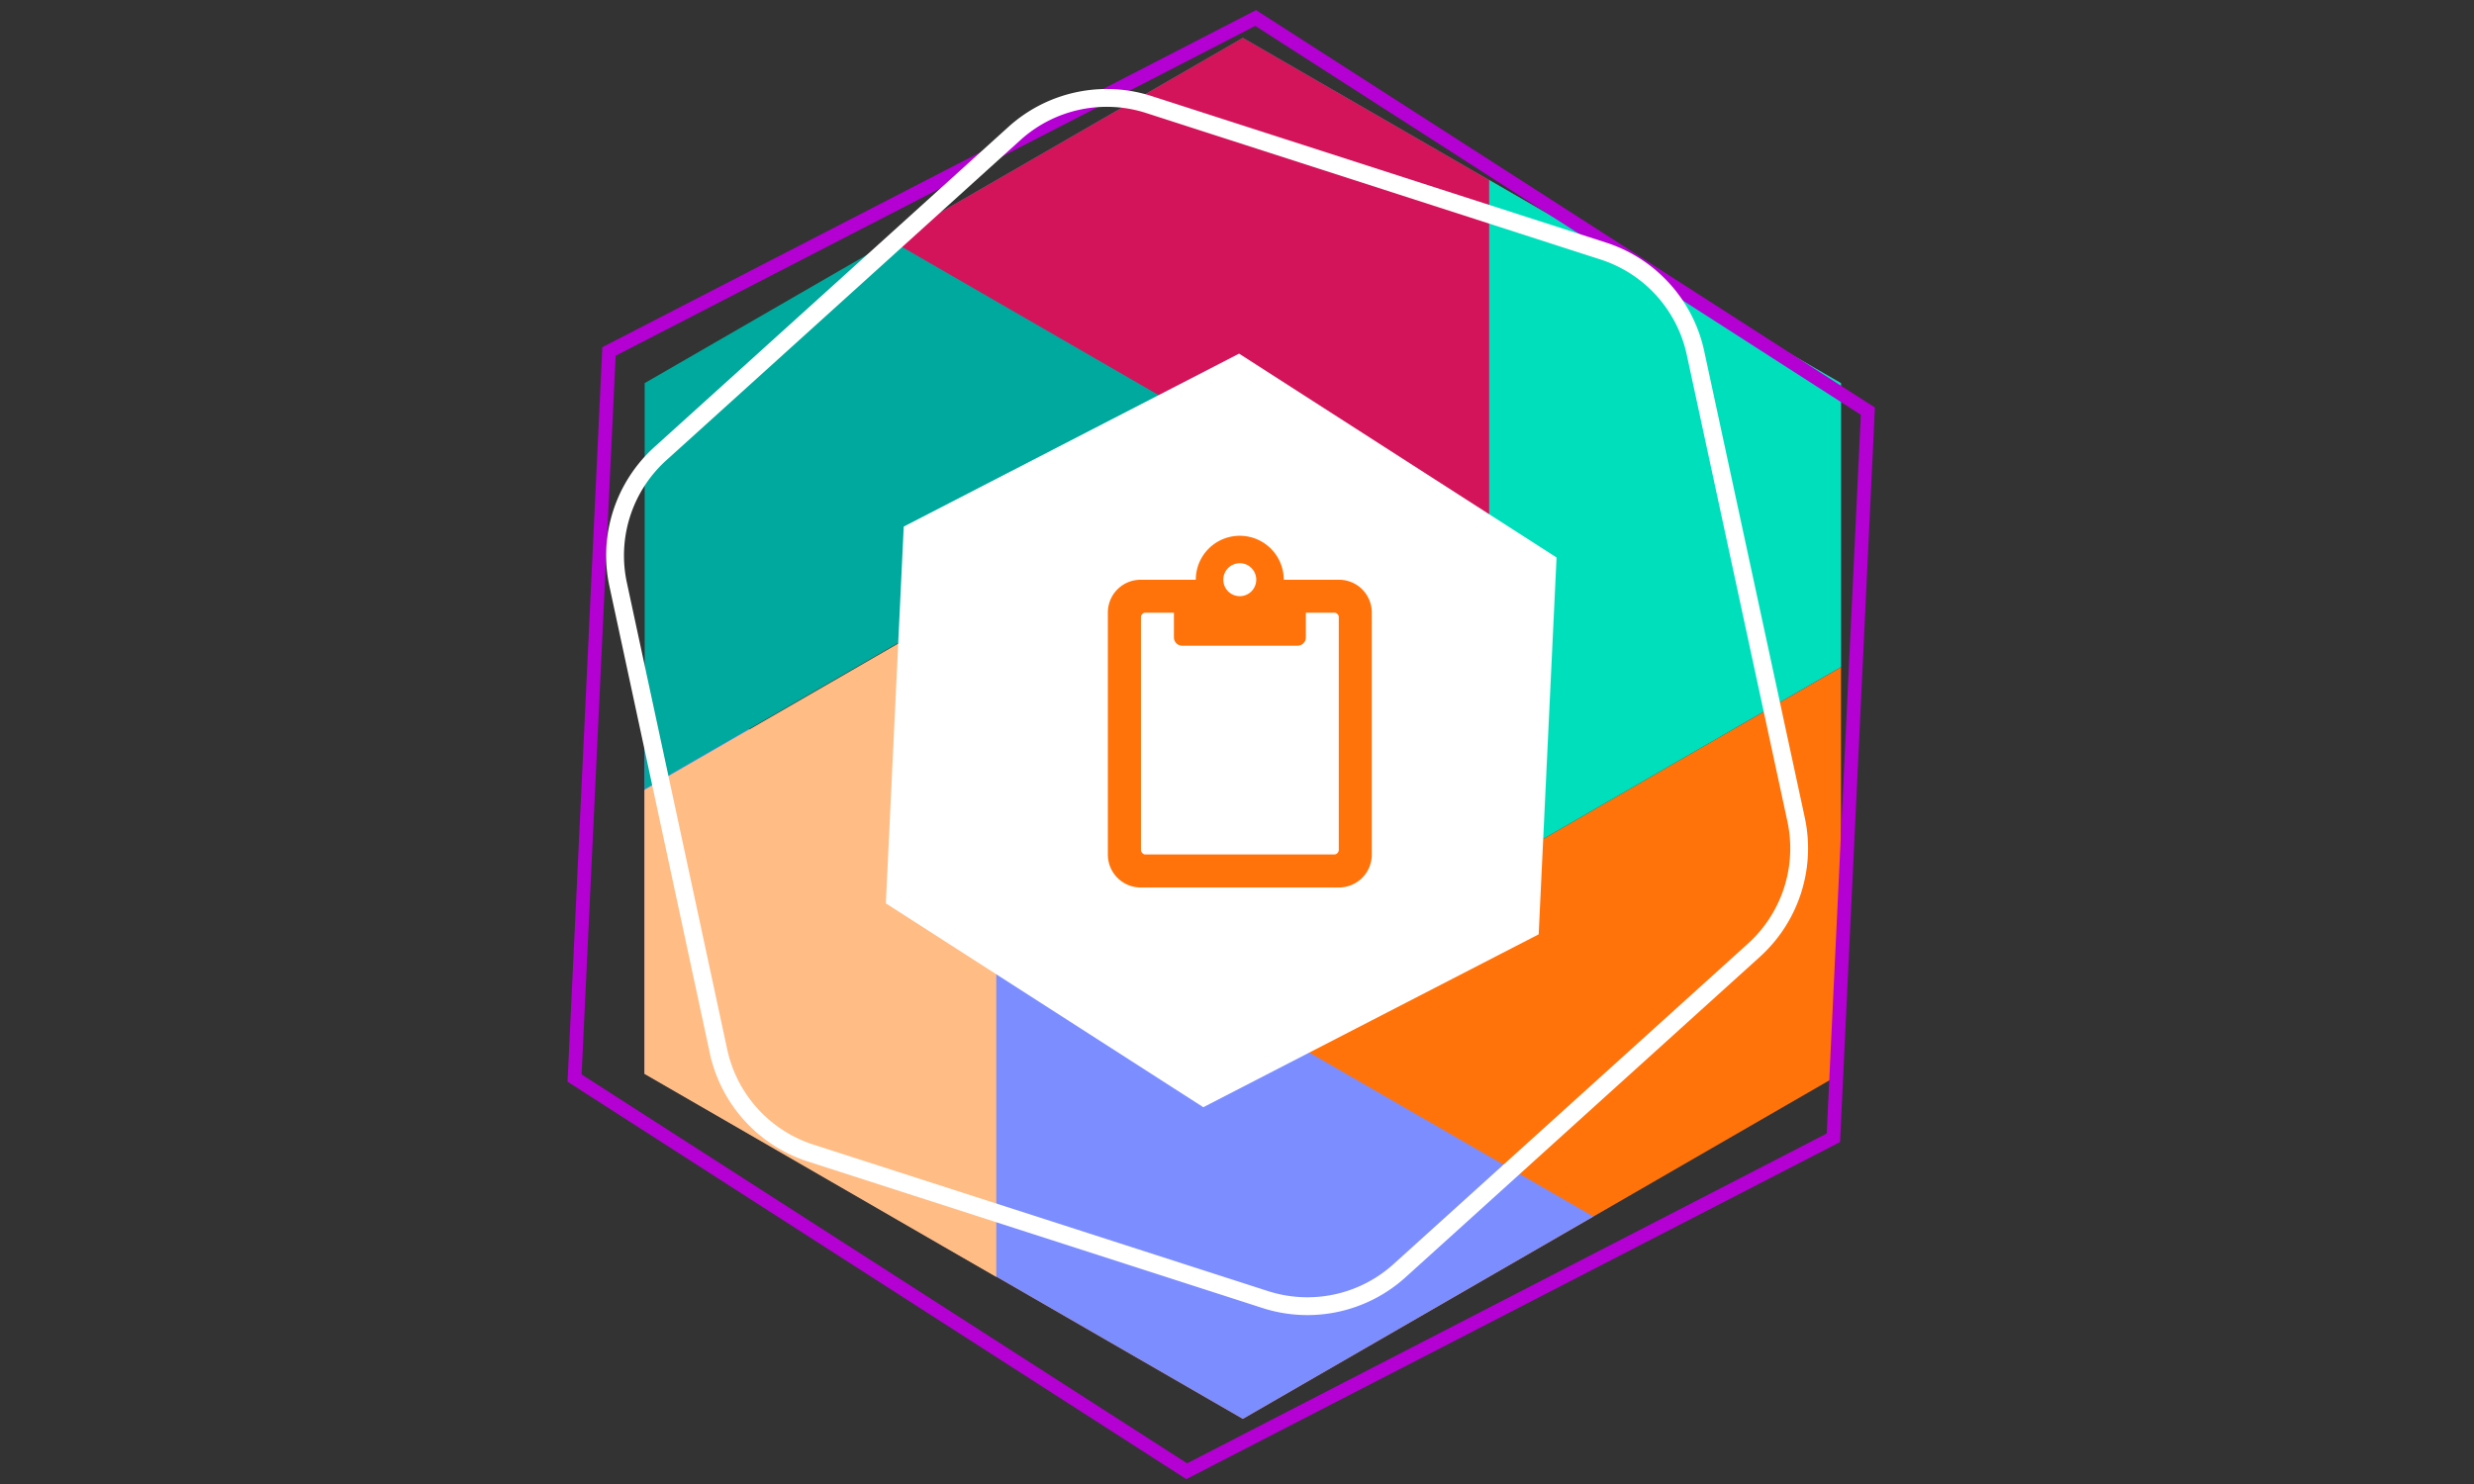 <svg xmlns="http://www.w3.org/2000/svg" viewBox="0 0 500 300"><rect x="0" y="0" width="500" height="300" fill="#333333" stroke="none"/><defs><style>.cls-1,.cls-10{fill:#ff730a;}.cls-1,.cls-2,.cls-3,.cls-4,.cls-5,.cls-6,.cls-7,.cls-8,.cls-9{fill-rule:evenodd;}.cls-2{fill:#7c8eff;}.cls-3{fill:#00a99d;}.cls-4{fill:#d4145a;}.cls-5{fill:#00dfbc;}.cls-6{fill:#ffbc84;}.cls-7,.cls-9{fill:none;stroke-miterlimit:10;}.cls-7{stroke:#b400d3;stroke-width:2.77px;}.cls-8{fill:#fff;}.cls-9{stroke:#fff;stroke-width:3.6px;}</style></defs><title>1</title><g id="OBJECTS"><polygon class="cls-1" points="372.07 134.84 372.07 147.24 372.07 217.04 311.62 251.94 251.18 286.83 190.73 251.94 179.99 245.74 372.07 134.84"/><polygon class="cls-2" points="322.02 245.93 311.62 251.94 251.18 286.83 190.73 251.94 130.29 217.04 130.29 147.24 130.29 135.24 322.02 245.93"/><polygon class="cls-3" points="251.18 7.66 311.62 42.55 322.28 48.71 130.29 159.55 130.29 147.24 130.29 77.45 190.73 42.55 251.18 7.66"/><polygon class="cls-4" points="251.18 7.66 311.62 42.55 372.07 77.45 372.07 134.84 350.72 147.17 180.13 48.67 190.73 42.55 251.18 7.66"/><polygon class="cls-5" points="300.96 36.4 311.62 42.55 372.07 77.45 372.07 134.84 300.96 175.89 300.96 36.4"/><polygon class="cls-6" points="201.35 258.14 190.68 251.99 130.24 217.09 130.24 159.7 201.35 118.65 201.35 258.14"/><polygon class="cls-7" points="123.08 71.05 116.12 217.94 239.84 297.42 370.53 230.01 377.5 83.12 253.77 3.64 123.08 71.05"/><polygon class="cls-8" points="182.65 106.45 179.03 182.62 243.19 223.83 310.97 188.88 314.58 112.7 250.42 71.49 182.65 106.45"/><path class="cls-9" d="M124.93,118.15l20.28,94.36a27.77,27.77,0,0,0,18.63,20.59l91.86,29.61a27.76,27.76,0,0,0,27.15-5.83l71.58-64.75A27.77,27.77,0,0,0,363,165.7L342.66,71.34A27.77,27.77,0,0,0,324,50.74L232.18,21.13A27.79,27.79,0,0,0,205,27L133.45,91.72A27.75,27.75,0,0,0,124.93,118.15Z"/><path class="cls-10" d="M270.57,117.2a6.62,6.62,0,0,1,6.67,6.66v48.88a6.64,6.64,0,0,1-6.67,6.67h-40a6.64,6.64,0,0,1-6.67-6.67V123.86a6.62,6.62,0,0,1,6.67-6.66h11.1a8.89,8.89,0,0,1,17.78,0Zm-.83,55.54a1,1,0,0,0,.83-.83V124.7a.82.82,0,0,0-.27-.56.79.79,0,0,0-.56-.28h-5.83v5a1.67,1.67,0,0,1-1.67,1.67H238.92a1.67,1.67,0,0,1-1.67-1.67v-5h-5.83a.79.79,0,0,0-.56.28.82.82,0,0,0-.27.56v47.21a1,1,0,0,0,.83.83Zm-19.16-58.88a3.33,3.33,0,1,0,2.36,1A3.21,3.21,0,0,0,250.58,113.86Z"/></g></svg>